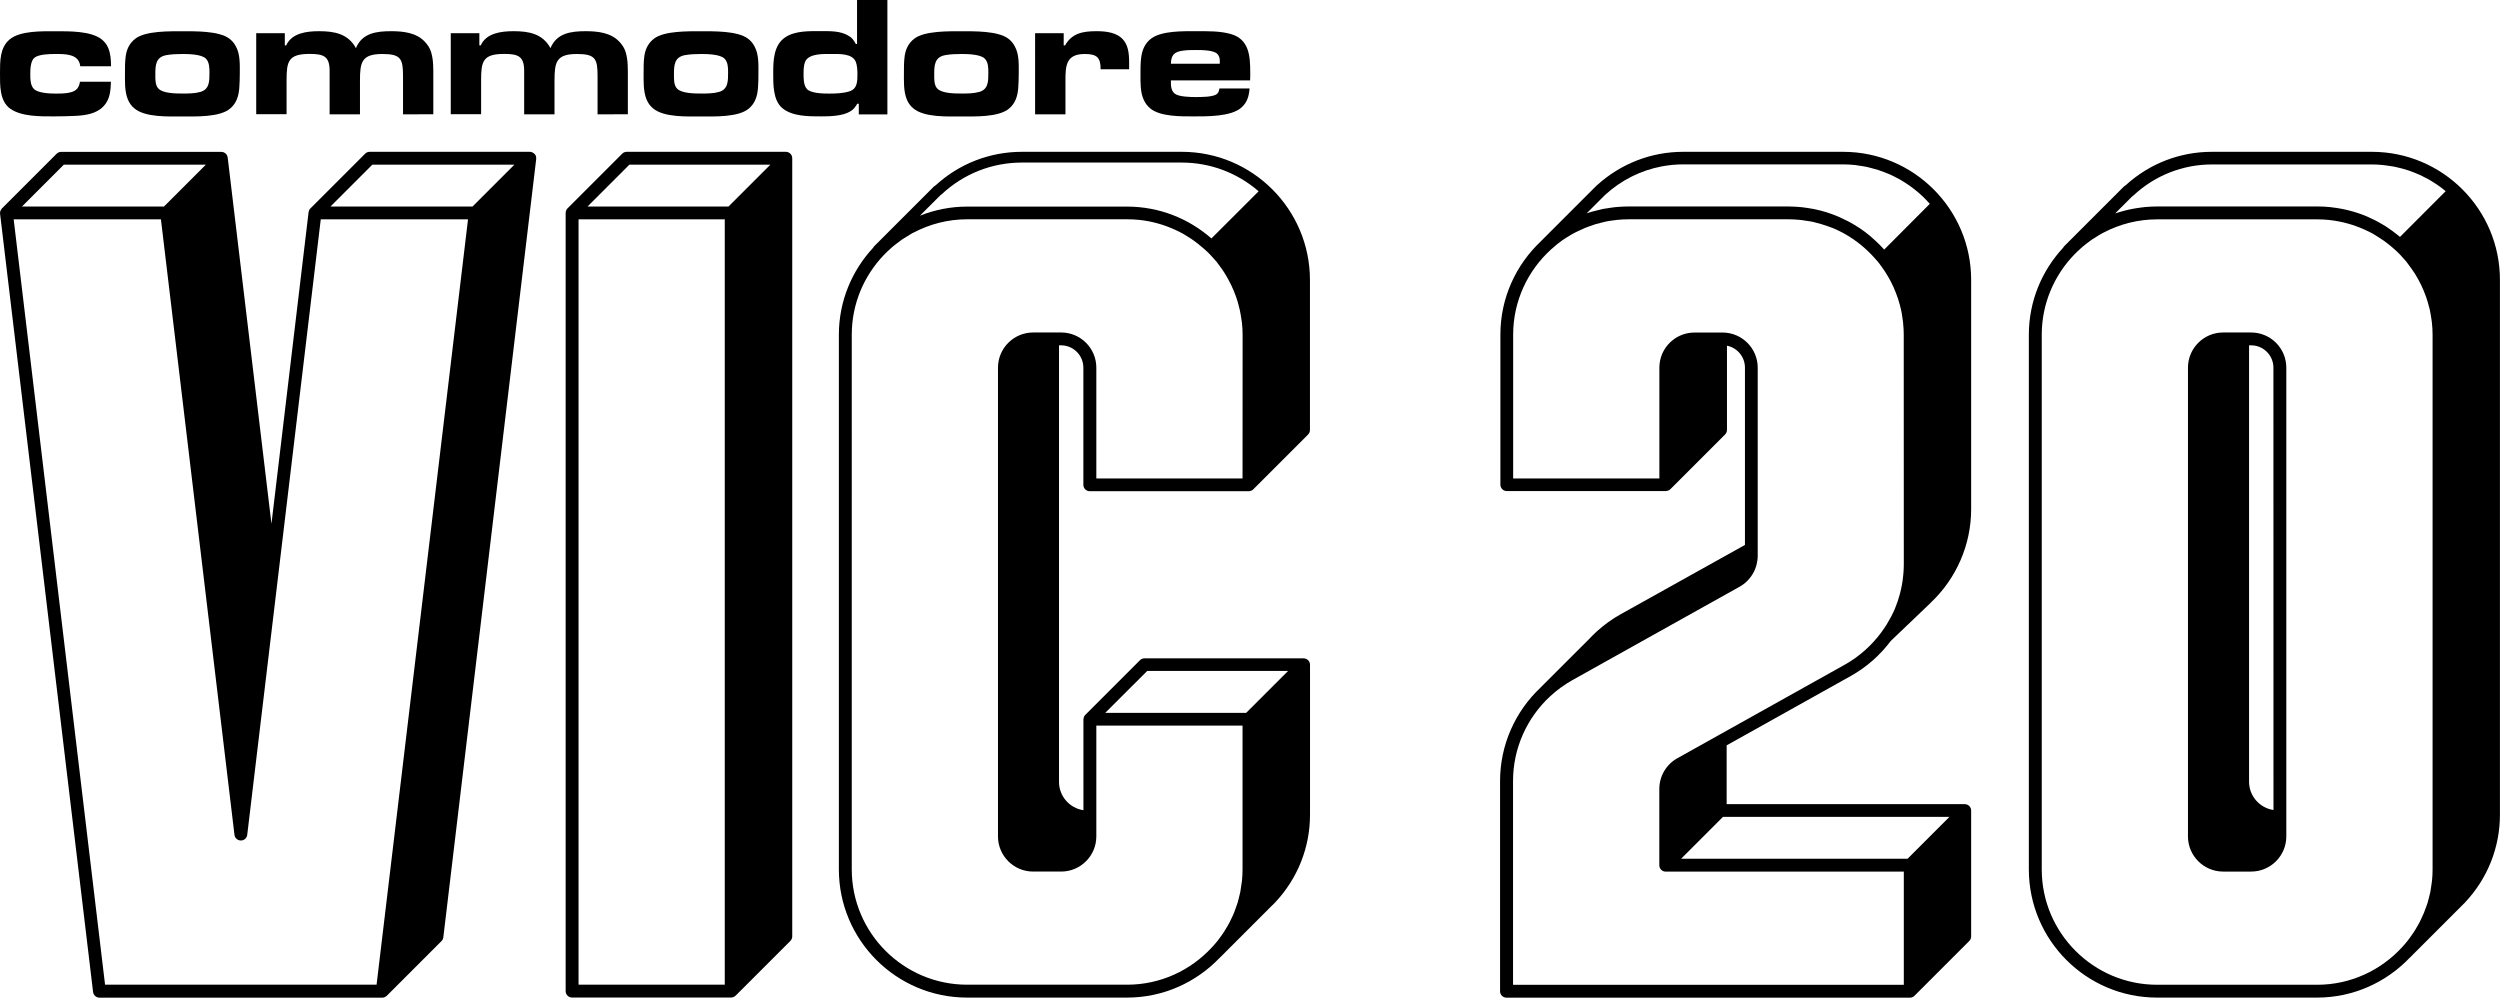 <?xml version="1.0" encoding="utf-8"?>
<!-- Generator: Adobe Illustrator 25.4.1, SVG Export Plug-In . SVG Version: 6.00 Build 0)  -->
<svg version="1.1" id="Layer_1" xmlns="http://www.w3.org/2000/svg" xmlns:xlink="http://www.w3.org/1999/xlink" x="0px" y="0px"
	 viewBox="0 0 3838.5 1531.7" style="enable-background:new 0 0 3838.5 1531.7;" xml:space="preserve">
<style type="text/css">
	.st0{fill:#020202;}
	.st1{fill:#FFFFFF;}
	.st2{clip-path:url(#SVGID_00000170969808944300838540000000180813661162386089_);}
	.st3{fill:#243787;}
	.st4{fill:#231F20;}
	.st5{fill:#F17100;}
	.st6{fill:#E50069;}
	.st7{fill:#FCEC01;}
	.st8{fill:#00771F;}
	.st9{fill:#89BC27;}
	.st10{clip-path:url(#SVGID_00000147222124455484162430000016702185433883858341_);}
	.st11{clip-path:url(#SVGID_00000078018882236129202350000015030490539312440493_);}
	.st12{fill:#EA1E04;}
	.st13{clip-path:url(#SVGID_00000040536404226220394800000014697889144266819516_);}
	.st14{clip-path:url(#SVGID_00000167379976275679671450000018021410927200560555_);}
	.st15{clip-path:url(#SVGID_00000139997777917563556180000012835464008358992806_);}
	.st16{clip-path:url(#SVGID_00000086654023678674921710000008590264706942325174_);}
	.st17{clip-path:url(#SVGID_00000164507720417785809650000010747255335282018187_);}
	.st18{clip-path:url(#SVGID_00000030462506143556822330000007063216206452496543_);}
</style>
<g>
	<g>
		<path d="M2829.9,233.1h-245.7c-48.8,0-95.5,18.1-131.8,51c-0.5,0.3-0.9,0.7-1.3,1.1l-1.1,1.1c-3,2.8-5.9,5.7-8.5,8.5l-75.3,75.3
			l0,0l0,0l0,0l0,0l0,0l0,0l0,0l0,0l0,0l0,0l0,0l0,0l0,0c-0.1,0.1-0.1,0.2-0.1,0.2c-38.3,35.9-62.4,86.9-62.4,143.4v230.5
			c0,5.4,4.4,9.8,9.8,9.8h244.2c0.3,0,0.6-0.2,1-0.2c0.9-0.1,1.9-0.2,2.8-0.6c1.2-0.5,2.3-1.2,3.2-2.1l84-84c1.8-1.8,2.9-4.3,2.9-7
			V530.8c15.7,3.1,27.6,17,27.6,33.7v272.2l-191,106.5c-13.1,7.3-25.4,16.2-36.7,26.5c-0.3,0.2-0.6,0.5-0.9,0.8l-1.2,1.2
			c-3.2,3-6.4,6.1-9.1,9.1L2366,1055c-0.1,0.1-0.2,0.3-0.4,0.5c-39.3,36.8-62.4,88.6-62.4,143.7v322.8c0,5.4,4.4,9.8,9.8,9.8h619.7
			c1.3,0,2.6-0.3,3.8-0.8c1.1-0.5,2.1-1.1,2.9-2c0.1-0.1,0.2-0.1,0.2-0.2l84-84c1.8-1.8,2.9-4.3,2.9-7v-193.3c0-5.4-4.4-9.8-9.8-9.8
			h-365.6v-90.3l190.6-106.5c24.3-13.6,45-32,61.2-53.6l61-58.3c0.3-0.3,0.6-0.6,0.8-0.9c39.3-37.1,61.8-89.2,61.8-143.1V430
			C3026.7,321.4,2938.4,233.1,2829.9,233.1z M2993.2,1254.2l-64.3,64.3h-347.7l64.3-64.3H2993.2z M2923.1,866
			c0,4.4-0.2,8.8-0.5,13.1c-0.1,1.7-0.3,3.3-0.5,5c-0.3,2.6-0.6,5.2-0.9,7.8c-0.3,2-0.7,4-1,6c-0.4,2.2-0.8,4.4-1.3,6.5
			s-1,4.2-1.5,6.3c-0.6,2.1-1.2,4.2-1.8,6.3c-0.6,2-1.2,4-1.8,5.9c-1,3-2.2,5.9-3.3,8.9c-0.4,1-0.8,2.1-1.2,3.1
			c-1.7,4-3.6,7.9-5.6,11.8c-0.4,0.7-0.8,1.4-1.2,2.1c-1.8,3.4-3.7,6.7-5.7,10c-0.4,0.6-0.7,1.1-1.1,1.7c-2.2,3.5-4.6,7-7.1,10.4
			c-14.8,20-33.7,37.1-56.2,49.7l-257,143.6c-17.1,9.5-27.7,27.6-27.7,47.1v117.2c0,5.4,4.4,9.8,9.8,9.8h365.6v173.8h-600v-313
			c0-50,21.2-96.9,57-130c5.1-4.7,10.5-9.1,16-13.2c0.3-0.2,0.6-0.4,0.9-0.6c5.5-4,11.1-7.6,17-10.9l117.4-65.6l139.7-78
			c2.1-1.2,4.1-2.5,6.1-4c1.8-1.4,3.5-2.8,5.1-4.4c0.6-0.6,1.1-1.2,1.7-1.8c0.9-1,1.9-2,2.7-3.1c0.7-0.8,1.3-1.7,1.9-2.5
			c0.7-0.9,1.3-1.9,1.9-2.8c0.6-1,1.1-1.9,1.7-2.9c0.5-1,1-1.9,1.5-2.9c0.5-1,0.9-2.1,1.3-3.1c0.4-1,0.8-2.1,1.1-3.2
			c0.3-1,0.7-2,0.9-3.1c0.3-1.3,0.6-2.6,0.8-3.9c0.2-0.9,0.4-1.7,0.5-2.6c0.3-2.2,0.5-4.5,0.5-6.8v-11.1v-278c0-29.8-24.2-54-54-54
			h-43c-26.1,0-47.9,18.5-52.9,43.1c-0.7,3.5-1.1,7.1-1.1,10.9v170.1h-224.5V513.9c0-52,22.7-98.8,58.5-131.2
			c3.2-2.9,6.4-5.6,9.6-8.2c2.5-2,5-3.9,7.6-5.7c1.9-1.3,3.9-2.6,5.9-3.9c2.8-1.8,5.6-3.5,8.4-5.1c1.9-1.1,3.8-2.1,5.8-3.1
			c1.4-0.7,2.8-1.3,4.2-2c3.4-1.7,6.9-3.3,10.5-4.8c1.9-0.8,3.9-1.4,5.9-2.2c3.2-1.2,6.4-2.4,9.7-3.4c3-0.9,6.1-1.6,9.2-2.4
			c2.4-0.6,4.8-1.3,7.3-1.8c4.1-0.8,8.3-1.4,12.5-1.9c1.5-0.2,3-0.5,4.5-0.6c5.8-0.6,11.7-0.9,17.6-0.9H2746c5.4,0,10.7,0.3,16,0.8
			c0.1,0,0.2,0,0.3,0l4.7,0.5c0.9,0.1,1.7,0.3,2.5,0.4c3.2,0.4,6.3,0.9,9.4,1.4l4.3,0.8c0.8,0.2,1.6,0.4,2.4,0.6
			c7.3,1.7,14.4,3.9,21.4,6.4c2.3,0.9,4.7,1.6,6.9,2.5l2.6,1.1c4.3,1.9,8.6,3.9,12.7,6.1l1.8,1c18.1,10,34.2,23.1,47.8,38.5
			c1.6,1.7,3.1,3.4,4.6,5.2c2.2,2.7,4.1,5.4,6.1,8.2c1.6,2.2,3.1,4.3,4.6,6.6c1.8,2.7,3.4,5.5,5.1,8.3c1.4,2.5,2.8,5,4.1,7.5
			c1.4,2.7,2.8,5.5,4,8.3c1.3,2.8,2.4,5.7,3.6,8.7c1.1,2.8,2.1,5.5,3.1,8.4c1.1,3.2,2,6.5,2.9,9.8c0.7,2.6,1.4,5.2,2,7.9
			c0.9,4,1.5,8.1,2.1,12.3v0.3c0.3,2,0.7,4,0.9,6.1c0.1,1.2,0.2,2.4,0.3,3.6c0.5,5.2,0.8,10.3,0.8,15.6L2923.1,866L2923.1,866z
			 M2893,383.2c-1.2-1.4-2.6-2.7-3.9-4.1l-0.3-0.3c-1-1.1-1.9-2.2-3-3.2c-0.6-0.6-1.2-1.2-1.9-1.8c-1.1-1.1-2.2-2.2-3.4-3.3
			c-3.2-3-6.4-5.9-9.6-8.6c-4.8-4-9.9-7.8-15.1-11.3c-2.9-1.9-6-3.9-9.4-5.9c-2.1-1.2-4.2-2.5-6.3-3.6c-0.5-0.3-0.9-0.5-1.4-0.7
			c-0.2-0.1-0.4-0.2-0.6-0.3l-1.3-0.7c-0.1,0-0.1-0.1-0.2-0.1c-3.9-2-7.8-3.9-11.9-5.7l-0.7-0.3c-0.1-0.1-0.3-0.1-0.4-0.2
			c-0.8-0.3-1.5-0.7-2.3-1c-0.3-0.1-0.5-0.2-0.8-0.3c-0.1,0-0.2-0.1-0.2-0.1c-10.9-4.5-22.2-8-33.7-10.4c-1.3-0.3-2.6-0.5-3.8-0.7
			l-0.6-0.1h-0.1c-4.3-0.8-8.6-1.5-12.9-2c0,0,0,0-0.1,0l-0.5-0.1c-1.5-0.2-3.1-0.4-4.6-0.5h-0.1c-0.1,0-0.2,0-0.3,0
			c-2.2-0.2-4.4-0.3-6.6-0.5c-3.9-0.2-7.7-0.4-11.3-0.4h-245.5c-6.1,0-12.2,0.4-18.3,0.9c-0.4,0-0.8,0-1.3,0.1c0,0,0,0-0.1,0
			c-1.3,0.1-2.5,0.4-3.8,0.5c-0.7,0.1-1.5,0.2-2.2,0.3h-0.2c-3.3,0.4-6.6,0.9-9.8,1.5c-0.9,0.1-1.8,0.2-2.7,0.4c-0.1,0-0.1,0-0.2,0
			c-1.8,0.4-3.5,0.8-5.3,1.3c-2.8,0.6-5.6,1.3-8.4,2.1c-1.4,0.3-2.9,0.7-4.2,1.1c-0.2,0-0.3,0.1-0.4,0.1c-1.6,0.5-3.1,1-4.7,1.5
			c-0.8,0.3-1.6,0.5-2.4,0.7l19.4-19.4c2.5-2.7,5.1-5.3,8-8l0.4-0.4c0.3-0.2,0.5-0.4,0.7-0.6c24.6-22.6,54.6-37.5,86.7-43.6
			c10.7-2,21.7-3.1,32.7-3.1h245.7c6.3,0,12.5,0.4,18.6,1c2.2,0.2,4.3,0.7,6.4,1c3.9,0.6,7.8,1.1,11.6,1.9c2.7,0.6,5.3,1.4,8,2.1
			c3.1,0.8,6.3,1.6,9.4,2.6c2.9,0.9,5.7,2.1,8.5,3.1c2.7,1,5.5,2,8.2,3.2c2.9,1.2,5.6,2.6,8.4,4c2.6,1.3,5.2,2.6,7.7,4
			c2.6,1.5,5.2,3.1,7.7,4.7c2.6,1.6,5.2,3.3,7.7,5.1c2.2,1.6,4.4,3.2,6.6,4.9c2.8,2.2,5.5,4.4,8.1,6.7c1.7,1.5,3.5,3.1,5.2,4.7
			c3,2.9,5.9,5.8,8.7,8.9c0.8,0.9,1.6,1.8,2.4,2.7L2893,383.2z"/>
		<path d="M3456.4,510.5h-43c-29.8,0-54,24.2-54,54v719.7c0,29.8,24.2,54,54,54h43c29.8,0,54-24.2,54-54V564.5
			C3510.4,534.7,3486.2,510.5,3456.4,510.5z M3490.7,1243.7c-21.2-3.2-37.5-21.4-37.5-43.5v-670h3.1c18.9,0,34.3,15.4,34.3,34.3
			L3490.7,1243.7L3490.7,1243.7z"/>
		<path d="M3641.8,233.1H3396c-49.1,0-96,18.2-132.3,51.4c-0.9,0.5-1.8,1.1-2.6,1.8l-91.6,91.6c-0.7,0.7-1.2,1.5-1.7,2.4
			c-32.6,35.1-52.7,82-52.7,133.6v821c0,108.6,88.3,196.8,196.8,196.8h245.7c56,0,106.4-23.6,142.3-61.2c0.1-0.1,0.2-0.1,0.3-0.2
			l81.1-81.1c0.9-0.9,1.8-1.8,2.6-2.6l0.7-0.7c0.3-0.3,0.6-0.7,0.9-1c34.1-36.5,52.9-84.1,52.9-133.9V430
			C3838.6,321.4,3750.3,233.1,3641.8,233.1z M3735,1334.8c0,5.9-0.3,11.7-0.9,17.5c-0.2,2.4-0.7,4.7-1,7.1c-0.5,3.3-0.9,6.7-1.5,9.9
			c-0.6,2.9-1.3,5.7-2.1,8.5c-0.7,2.7-1.3,5.4-2.1,8c-0.9,3.1-2.1,6.1-3.2,9.1c-0.8,2.2-1.6,4.5-2.5,6.7c-1.3,3.2-2.8,6.4-4.3,9.5
			c-0.9,1.9-1.7,3.8-2.7,5.6c-1.8,3.4-3.7,6.6-5.7,9.9c-0.9,1.5-1.8,3-2.7,4.4c-2.3,3.5-4.7,6.8-7.2,10.2c-0.8,1.1-1.6,2.2-2.5,3.3
			c-2.7,3.5-5.7,6.8-8.7,10.1c-32.4,35.2-78.7,57.4-130.2,57.4H3312c-97.7,0-177.1-79.5-177.1-177.1V513.9
			c0-47.7,19.1-91,49.8-122.9c3.3-3.4,6.7-6.6,10.2-9.7c1-0.9,2-1.9,3-2.7c3.1-2.6,6.2-4.9,9.4-7.3c1.7-1.2,3.3-2.5,5-3.7
			c2.3-1.6,4.6-2.9,6.9-4.3c2.8-1.7,5.4-3.5,8.3-5c0.8-0.4,1.6-0.8,2.4-1.2c24.6-12.9,52.5-20.3,82.2-20.3h245.7
			c6.1,0,12.1,0.3,18,0.9c0.5,0.1,1,0.2,1.5,0.2c18.7,2.1,36.4,7.1,52.9,14.5c4.5,2,9,4.2,13.4,6.6c2.2,1.2,4.2,2.6,6.3,3.9
			c3.4,2.1,6.8,4.3,10.1,6.6c2,1.5,4,3,6,4.5c3.3,2.5,6.4,5.2,9.5,7.9c1.7,1.6,3.5,3.1,5.2,4.7c3.5,3.4,6.8,6.9,10,10.6
			c1.1,1.3,2.3,2.5,3.4,3.8c0.3,0.4,0.6,0.8,0.9,1.2c1.1,1.4,2.1,2.9,3.2,4.3c3.2,4.2,6.2,8.5,9.1,12.9c0.4,0.7,0.9,1.4,1.3,2.1
			c2.9,4.8,5.7,9.7,8.2,14.8c0.2,0.5,0.4,0.9,0.7,1.4c2.6,5.5,4.9,11,6.9,16.6c0.3,0.7,0.5,1.4,0.8,2.1c1.8,5.2,3.3,10.4,4.6,15.7
			c0.3,1.2,0.6,2.3,0.9,3.5c1.1,5,1.9,10,2.6,15c0.2,1.4,0.5,2.8,0.6,4.2c0.7,6.3,1.1,12.7,1.1,19.2v820.8H3735z M3684.9,363.8
			c-0.1-0.1-0.2-0.2-0.3-0.3c-0.5-0.4-1-0.9-1.5-1.3c-0.2-0.1-0.3-0.2-0.5-0.4c-2.9-2.4-5.8-4.6-8.8-6.8c-1-0.7-2-1.4-3-2.1
			c-0.7-0.5-1.3-0.9-2-1.4c-0.5-0.4-1-0.7-1.5-1.1c-1.5-1-3-2-4.5-3c-1.4-0.9-2.9-1.8-4.3-2.6c-2.1-1.2-4.2-2.4-6.3-3.6
			c-0.4-0.2-0.9-0.5-1.3-0.7c-0.1,0-0.1-0.1-0.2-0.1c-1.4-0.7-2.7-1.5-4.1-2.2c-4-2-8-3.9-12.1-5.7c-17.5-7.4-35.8-12.1-54.6-14.2
			c-0.7-0.1-1.3-0.2-2-0.3c-6.6-0.7-13.3-1-20-1h-245.7c-6.3,0-12.5,0.4-18.7,0.9c-1.7,0.2-3.4,0.4-5,0.6c-4.6,0.6-9.2,1.2-13.7,2.1
			c-1.7,0.3-3.3,0.7-5,1c-4.6,1-9.2,2.2-13.7,3.5c-1.3,0.4-2.6,0.8-3.9,1.2c-1.5,0.5-3.1,0.9-4.6,1.4l26.1-26.1
			c0.7-0.4,1.4-0.9,2-1.5c32.9-30.7,75.7-47.6,120.5-47.6h245.7c5.7,0,11.3,0.3,16.8,0.9c2.1,0.2,4.1,0.5,6.2,0.8
			c3.4,0.4,6.8,0.9,10.1,1.5c2.5,0.5,5,1.1,7.5,1.7c2.8,0.7,5.5,1.3,8.2,2.1c2.7,0.8,5.4,1.6,8.1,2.5c2.3,0.8,4.7,1.7,7,2.6
			c2.9,1.1,5.7,2.2,8.5,3.5c1.9,0.9,3.8,1.8,5.6,2.7c3,1.5,6.1,3,9.1,4.7c1.2,0.7,2.4,1.5,3.7,2.2c7.8,4.7,15.3,9.9,22.4,15.8
			L3684.9,363.8z"/>
		<path d="M1814.6,233.1h-245.7c-49.1,0-96,18.2-132.3,51.4c-0.9,0.5-1.8,1.1-2.6,1.8l-91.6,91.6c-0.7,0.7-1.2,1.5-1.7,2.4
			c-32.6,35.1-52.7,82-52.7,133.6v821c0,108.6,88.3,196.8,196.8,196.8h245.7c56,0,106.4-23.6,142.3-61.2c0.1-0.1,0.2-0.1,0.3-0.2
			l80.2-80.2l0.9-0.8c0.9-0.9,1.9-1.9,2.7-2.7l0.7-0.7c0.3-0.3,0.6-0.7,0.9-1c34.1-36.5,52.9-84.1,52.9-133.9v-230.5
			c0-0.1-0.1-0.2-0.1-0.4c0-1.1-0.2-2.3-0.7-3.4l0,0c0-0.1-0.1-0.1-0.1-0.2c-0.5-1-1.1-1.9-1.8-2.6c-0.2-0.2-0.5-0.4-0.7-0.6
			c-0.6-0.6-1.3-1-2.1-1.4c-0.3-0.1-0.6-0.3-0.9-0.4c-1.1-0.4-2.2-0.7-3.5-0.7h-244.2c-2.6,0-5.1,1-7,2.9l-84,84l0,0
			c-0.8,0.8-1.4,1.8-1.9,2.8c-0.2,0.3-0.2,0.6-0.3,1c-0.3,0.8-0.5,1.7-0.5,2.5c0,0.2-0.1,0.4-0.1,0.6V1244
			c-21.2-3.2-37.5-21.4-37.5-43.5V530.2h3.1c18.9,0,34.3,15.4,34.3,34.3v179.9c0,5.4,4.4,9.8,9.8,9.8h244.2c1.3,0,2.6-0.3,3.8-0.8
			c1.1-0.5,2.1-1.1,3-2c0.1-0.1,0.2-0.1,0.2-0.2l84-84c1.8-1.8,2.9-4.3,2.9-7V430C2011.3,321.4,1923.1,233.1,1814.6,233.1z
			 M1761.4,1030.2h188.7l0,0h27.6l-64.3,64.3H1697L1761.4,1030.2z M1907.8,734.6h-224.5V564.5c0-29.8-24.2-54-54-54h-43
			c-29.8,0-54,24.2-54,54v719.7c0,29.8,24.2,54,54,54h43c29.8,0,54-24.2,54-54v-170.1h224.5v220.7c0,5.9-0.3,11.7-0.9,17.5
			c-0.2,2.3-0.7,4.6-1,7c-0.5,3.4-0.9,6.7-1.5,10c-0.6,2.8-1.3,5.6-2,8.4c-0.7,2.7-1.3,5.4-2.1,8.1c-0.9,3-2,6-3.1,8.9
			c-0.8,2.3-1.6,4.6-2.5,6.9c-1.3,3.2-2.8,6.3-4.3,9.3c-0.9,1.9-1.8,3.9-2.8,5.8c-1.7,3.3-3.6,6.5-5.6,9.7c-0.9,1.5-1.8,3.1-2.8,4.6
			c-2.2,3.4-4.6,6.7-7.1,10c-0.9,1.2-1.7,2.3-2.6,3.5c-2.7,3.4-5.7,6.8-8.7,10c-32.4,35.2-78.7,57.4-130.2,57.4h-245.7
			c-97.7,0-177.1-79.5-177.1-177.1V513.9c0-47.7,19-91,49.8-122.9c3.3-3.5,6.8-6.7,10.4-9.9c0.9-0.8,1.8-1.7,2.8-2.5
			c3.1-2.6,6.4-5,9.6-7.4c1.6-1.2,3.1-2.5,4.8-3.6c2.3-1.6,4.7-2.9,7.1-4.4c2.7-1.7,5.4-3.4,8.2-5c0.8-0.4,1.7-0.8,2.5-1.2
			c24.6-12.9,52.4-20.3,82.1-20.3h245.7c6.1,0,12.1,0.3,18.1,0.9c0.2,0,0.5,0.1,0.7,0.1c19.2,2,37.5,7.3,54.4,15
			c4.3,1.9,8.5,4,12.6,6.3c2.2,1.2,4.4,2.6,6.5,4c3.4,2.1,6.7,4.2,9.9,6.5c2.1,1.5,4.1,3,6.1,4.6c3.2,2.5,6.3,5.1,9.4,7.8
			c1.8,1.6,3.6,3.1,5.3,4.8c3.4,3.3,6.7,6.8,9.8,10.4c1.2,1.3,2.5,2.6,3.6,4c0.3,0.3,0.5,0.6,0.8,0.9c1.2,1.4,2.2,3,3.3,4.5
			c3.2,4.1,6.2,8.4,9,12.9c0.5,0.7,0.9,1.5,1.3,2.2c2.9,4.8,5.7,9.7,8.1,14.8c0.2,0.5,0.4,0.9,0.7,1.4c2.6,5.4,4.9,11,6.9,16.5
			c0.3,0.7,0.6,1.5,0.8,2.2c1.8,5.1,3.3,10.3,4.5,15.6c0.3,1.2,0.7,2.4,0.9,3.6c1.1,4.9,1.9,9.9,2.6,14.9c0.2,1.4,0.5,2.8,0.7,4.3
			c0.7,6.3,1.1,12.7,1.1,19.2L1907.8,734.6L1907.8,734.6z M1860,366.1c-34.7-30.4-79.9-48.9-129.5-48.9h-245.7
			c-25.6,0-50,5.1-72.4,14l32-31.9c0.6-0.3,1.2-0.7,1.7-1.2c33.5-31.3,77.1-48.5,122.8-48.5h245.7c43.4,0,85,15.6,117.9,44.1
			L1860,366.1z"/>
		<path d="M1215.7,239.2L1215.7,239.2c-0.1-0.1-0.1-0.2-0.2-0.3c-0.4-1-1-1.8-1.7-2.6c-0.2-0.3-0.5-0.4-0.7-0.7
			c-0.6-0.6-1.3-1-2.1-1.4c-0.3-0.2-0.6-0.3-0.9-0.4c-1.1-0.4-2.2-0.7-3.4-0.7H962.3c-2.6,0-5.1,1-7,2.9l-84,84
			c-0.8,0.8-1.4,1.8-1.9,2.8c-0.1,0.3-0.2,0.6-0.3,1c-0.3,0.8-0.5,1.7-0.5,2.5c0,0.2-0.1,0.4-0.1,0.6v1194.9c0,5.4,4.4,9.8,9.8,9.8
			h244.2c1.3,0,2.6-0.3,3.8-0.8c1.1-0.5,2.1-1.2,3-2c0.1-0.1,0.1-0.1,0.2-0.1l84-84c1.8-1.8,2.9-4.3,2.9-7V242.9
			c0-0.1-0.1-0.2-0.1-0.4C1216.3,241.4,1216.2,240.3,1215.7,239.2z M1112.8,1511.9H888.3V336.8h224.5V1511.9z M1118.5,317.1H902.1
			l64.3-64.3h216.4L1118.5,317.1z"/>
		<path d="M823,240.6c-0.1-0.3-0.1-0.6-0.2-0.9c-0.1-0.2-0.1-0.4-0.1-0.5c-0.4-1-1-1.9-1.7-2.6c0,0,0-0.1-0.1-0.1
			c-0.1-0.1-0.3-0.2-0.4-0.3c-0.7-0.8-1.6-1.4-2.5-1.9c-0.3-0.1-0.6-0.3-0.9-0.4c-1.1-0.5-2.3-0.8-3.6-0.8H567.6l0,0
			c-2.6,0-5.1,1-7,2.9l-84,84c-0.7,0.7-1.3,1.5-1.7,2.3l0,0c-0.5,1-0.8,2-1,3.1c0,0.1-0.1,0.2-0.1,0.3l-57,478.5l-67.2-562.3
			c-0.6-4.9-4.8-8.7-9.8-8.7H93.9c-2.6,0-5.1,1-7,2.9l-84,84c-0.1,0.1-0.1,0.2-0.2,0.3s-0.1,0.1-0.2,0.1c-0.1,0.1-0.2,0.4-0.3,0.5
			c-0.6,0.8-1.1,1.7-1.5,2.6c-0.1,0.3-0.2,0.6-0.3,0.9c-0.3,1.2-0.5,2.4-0.3,3.6v0.1l142.8,1194.9c0.6,4.9,4.8,8.7,9.8,8.7H587
			c1.3,0,2.5-0.3,3.6-0.7c0.3-0.1,0.5-0.4,0.8-0.5c0.8-0.4,1.6-0.9,2.3-1.5c0.1-0.1,0.2-0.1,0.2-0.2l84-84c1.6-1.6,2.5-3.6,2.8-5.8
			L823.3,244.1c0-0.2-0.1-0.4-0.1-0.6C823.4,242.6,823.3,241.6,823,240.6z M98,252.8h218.1l-64.3,64.3H33.7L98,252.8z M578.2,1511.9
			H161.3L21,336.8h226.1l112.9,945c0.6,4.9,4.8,8.7,9.8,8.7s9.2-3.7,9.8-8.7l112.9-945h226.1L578.2,1511.9z M725.5,317.1H507.4
			l64.3-64.3h218.1L725.5,317.1z"/>
	</g>
	<g>
		<path d="M123.2,101.6c-2.1-19.2-23.4-18.7-38.5-18.7c-8.1,0-25.3,0.3-31.9,5.8c-6.3,5.3-6.3,18.9-6.3,26.3
			c0,7.1,0.3,16.6,5.8,21.8c6.6,6.3,24.8,6.9,33.1,6.9c5.8,0,11.3,0,17.1-0.8c11.6-1.6,18.4-5,20.3-17.4h47.5
			c-0.5,14-1.3,27.4-11.6,37.9c-10.8,11.3-27.4,13.7-42.4,14.5c-11.3,0.5-22.3,0.8-33.7,0.8c-20.3,0-49.2,0.5-66.6-11.6
			c-16.9-11.8-16-36.6-16-54.7c0-17.9-0.3-39.2,14.7-51.8C31.1,46.9,65,48,85,48s54.7-0.8,71.3,12.6c4.4,3.7,7.4,7.4,9.8,12.9
			c3.9,9.2,4.2,18.2,4.4,28.2h-47.3V101.6z"/>
		<path d="M367.4,135.3c-1,12.1-4.2,22.9-13.7,31.1c-16,14-54,12.4-73.7,12.4c-20.6,0-56.9,1.8-73.7-12.4c-4.7-3.9-7.6-8.1-10-13.7
			c-5.3-12.9-4.4-29.2-4.4-42.9c0-6.9,0-14,0.8-20.8c1-11.8,5.5-22.3,15.2-29.7C223.7,47.2,261.3,48,280,48
			c18.9,0,56.1-0.8,72.1,11.3c4.4,3.4,7.4,6.9,10,11.8c6.8,12.1,6.1,27.7,6.1,41C368.2,119.7,367.9,127.6,367.4,135.3z M315.9,89.8
			c-6.9-6.6-26.8-6.9-35.5-6.9c-8.4,0-17.1,0.3-25.3,1.8c-16.3,3.2-16.6,15.8-16.6,30c0,6.9-0.3,16,4.7,21.3
			c7.1,7.6,27.7,7.6,37.1,7.6c8.9,0,18.4,0,27.1-2.4c14.5-3.9,14.2-17.1,14.2-30C321.6,104.2,321.4,95,315.9,89.8z"/>
		<path d="M618.8,175.6v-58.2c0-26.8-2.9-34.5-31.6-34.5c-32.1,0-34.5,12.6-34.5,41.3v51.3h-46.6v-58.2v-8.7
			c0-22.6-9.8-25.8-30.8-25.8c-33.1,0-35.3,11.8-35.3,41.3v51.3h-46.6V51h43.9v18.7h2.1c8.7-19.2,31.9-21.8,50.5-21.8
			c23.7,0,44.5,3.9,56.6,26c9.5-23.2,31.6-26,54-26c18.2,0,38.5,2.1,51.6,16c4.4,4.7,7.9,9.8,9.8,16c3.7,12.1,3.4,25,3.4,37.4v58.1
			L618.8,175.6L618.8,175.6z"/>
		<path d="M917.5,175.6v-58.2c0-26.8-2.9-34.5-31.6-34.5c-32.1,0-34.5,12.6-34.5,41.3v51.3h-46.6v-58.2v-8.7
			c0-22.6-9.8-25.8-30.8-25.8c-33.1,0-35.3,11.8-35.3,41.3v51.3h-46.6V51H736v18.7h2.1c8.7-19.2,31.9-21.8,50.5-21.8
			c23.7,0,44.5,3.9,56.6,26c9.6-23.2,31.7-26,54-26c18.2,0,38.5,2.1,51.6,16c4.5,4.7,7.9,9.8,9.8,16c3.7,12.1,3.4,25,3.4,37.4v58.1
			L917.5,175.6L917.5,175.6z"/>
		<path d="M1163.8,135.3c-1,12.1-4.2,22.9-13.7,31.1c-16,14-54,12.4-73.7,12.4c-20.6,0-56.9,1.8-73.7-12.4c-4.7-3.9-7.6-8.1-10-13.7
			c-5.3-12.9-4.5-29.2-4.5-42.9c0-6.9,0-14,0.8-20.8c1-11.8,5.5-22.3,15.2-29.7c15.8-12.1,53.4-11.3,72.1-11.3
			c18.9,0,56.1-0.8,72.1,11.3c4.4,3.4,7.4,6.9,10,11.8c6.8,12.1,6.1,27.7,6.1,41C1164.6,119.7,1164.3,127.6,1163.8,135.3z
			 M1112.2,89.8c-6.9-6.6-26.8-6.9-35.5-6.9c-8.4,0-17.1,0.3-25.3,1.8c-16.3,3.2-16.6,15.8-16.6,30c0,6.9-0.3,16,4.7,21.3
			c7.1,7.6,27.7,7.6,37.1,7.6c8.9,0,18.4,0,27.1-2.4c14.5-3.9,14.2-17.1,14.2-30C1118,104.2,1117.7,95,1112.2,89.8z"/>
		<path d="M1318.6,175.6v-16.3h-2.4c-3.2,5.3-5.5,8.7-10.8,11.8c-11.6,7.1-31.1,7.6-44.2,7.6c-19.2,0-45.3,0.3-60.6-13.2
			c-13.7-12.1-13.4-36.1-13.4-52.9c0-19.5,0.5-43.2,18.4-55.3c15.8-10.5,37.9-9.5,56.1-9.5c13.7,0,28.7-0.3,40.8,6.9
			c6.1,3.4,8.1,6.9,11.6,12.9h1.8V0h46.6v175.6H1318.6z M1313.8,94.5c-5.5-12.6-25.5-11.6-36.8-11.6c-11.6,0-35-1.3-40.8,11.8
			c-2.1,5.3-2.4,12.1-2.4,17.6c0,7.4-0.3,18.7,5.3,24.5c6.3,6.9,26.6,6.9,35,6.9c9.5,0,21.1-0.5,30-3.4c12.6-3.9,12.4-16,12.4-27.4
			C1316.4,107.1,1316.1,100,1313.8,94.5z"/>
		<path d="M1563.4,135.3c-1,12.1-4.2,22.9-13.7,31.1c-16,14-54,12.4-73.7,12.4c-20.6,0-56.9,1.8-73.7-12.4c-4.7-3.9-7.6-8.1-10-13.7
			c-5.3-12.9-4.4-29.2-4.4-42.9c0-6.9,0-14,0.8-20.8c1-11.8,5.5-22.3,15.2-29.7c15.8-12.1,53.4-11.3,72.1-11.3
			c18.9,0,56.1-0.8,72.1,11.3c4.4,3.4,7.4,6.9,10,11.8c6.8,12.1,6.1,27.7,6.1,41C1564.2,119.7,1563.9,127.6,1563.4,135.3z
			 M1511.8,89.8c-6.9-6.6-26.8-6.9-35.5-6.9c-8.4,0-17.1,0.3-25.3,1.8c-16.3,3.2-16.6,15.8-16.6,30c0,6.9-0.3,16,4.7,21.3
			c7.1,7.6,27.7,7.6,37.1,7.6c8.9,0,18.4,0,27.1-2.4c14.5-3.9,14.2-17.1,14.2-30C1517.6,104.2,1517.3,95,1511.8,89.8z"/>
		<path d="M1733.6,106.3h-43.7c0-18.4-6.1-23.4-24.5-23.4c-28.7,0-29.5,18.2-29.5,41v51.6h-46.6V51h43.9v18.7h2.1
			c10.8-19.2,28.2-21.8,48.4-21.8c14.5,0,31.9,1.8,41.6,14c8.7,10.8,8.4,26.3,8.4,39.5C1733.9,102.9,1733.6,104.7,1733.6,106.3z"/>
		<path d="M1919.4,123.4h-121.6c0,7.1-0.3,15.2,5.8,20.3c6.3,5,24,5.3,31.6,5.3s28.9,0.3,33.9-5.3c2.1-2.1,2.7-5,3.2-7.9h46.3
			c-1,11.8-3.4,21.1-12.4,29.2c-16,14.5-54.5,13.7-74.8,13.7c-18.4,0-49.2,0.3-64.5-11.6c-4.7-3.7-7.9-7.9-10.5-13.2
			c-5.8-12.1-5.3-27.1-5.3-40c0-7.9,0-15.8,0.8-23.4c1.3-12.6,5.5-24,16-31.6c16.3-11.8,49-11,68.2-11c17.6,0,36.8-0.5,54,4.4
			c27.7,8.1,29.5,33.4,29.5,58.4C1919.7,115,1919.7,119.2,1919.4,123.4z M1872.9,95c0-4.7-0.3-8.4-3.7-12.1
			c-5.5-6.1-24.5-6.1-32.1-6.1c-7.1,0-14.2,0-21.1,1c-13.2,1.8-17.9,6.9-18.2,20h75L1872.9,95L1872.9,95z"/>
	</g>
</g>
</svg>
